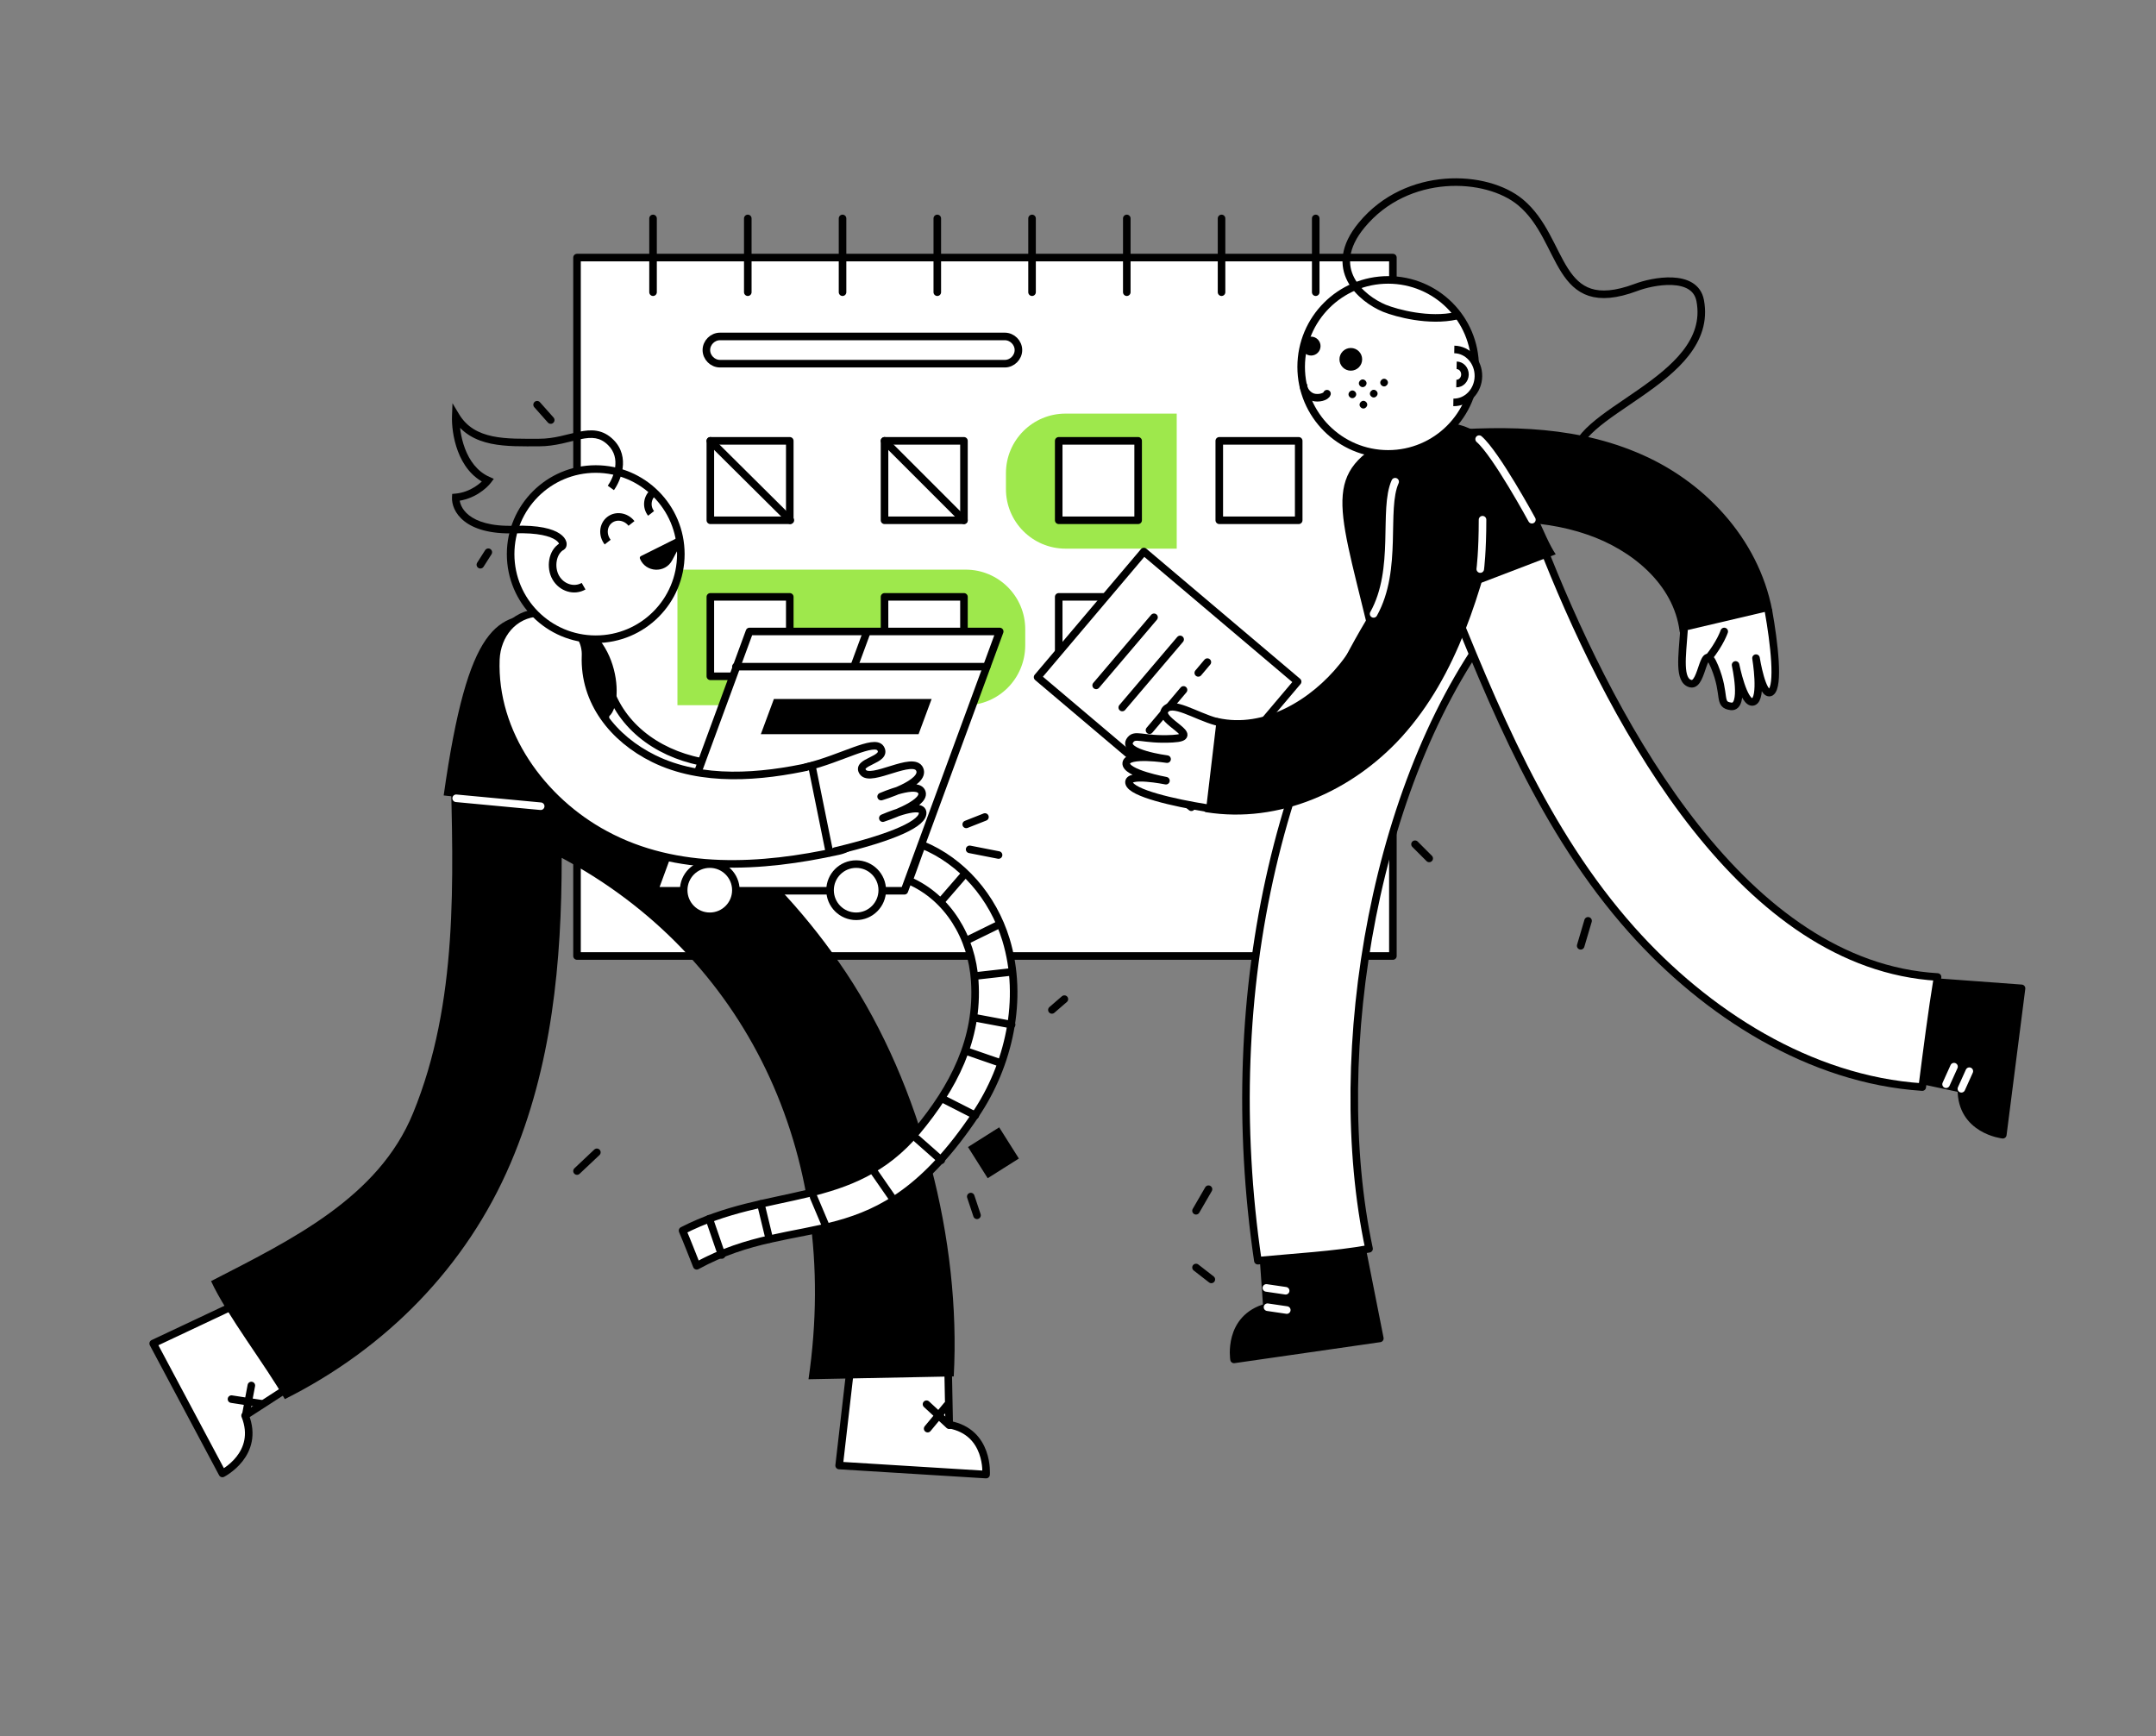 <svg width="570" height="459" viewBox="0 0 570 459" fill="none" xmlns="http://www.w3.org/2000/svg">
<rect x="0" y="0" width="570" height="459" fill="#808080" stroke="none"/>
<path d="M368.25 68.1H152.55V252.75H368.25V68.1Z" fill="white" stroke="black" stroke-width="2" stroke-miterlimit="10" stroke-linecap="round" stroke-linejoin="round"/>
<path d="M300.9 157.8H279.9V178.8H300.9V157.8Z" fill="white" stroke="black" stroke-width="2" stroke-miterlimit="10" stroke-linecap="round" stroke-linejoin="round"/>
<path d="M311.1 145.05H281.7C273 145.05 265.95 138 265.95 129.3V125.1C265.95 116.4 273 109.35 281.7 109.35H311.1V145.05Z" fill="#9EE84C"/>
<path d="M255.3 186.45H179.1V150.6H255.3C264 150.6 271.05 157.65 271.05 166.35V170.55C271.05 179.4 264 186.45 255.3 186.45Z" fill="#9EE84C"/>
<path d="M208.8 116.55H187.8V137.55H208.8V116.55Z" fill="white" stroke="black" stroke-width="2" stroke-miterlimit="10" stroke-linecap="round" stroke-linejoin="round"/>
<path d="M265.65 96.15H190.35C188.4 96.15 186.75 94.5 186.75 92.55C186.75 90.6 188.4 88.95 190.35 88.95H265.65C267.6 88.95 269.25 90.6 269.25 92.55C269.25 94.5 267.6 96.15 265.65 96.15Z" fill="white" stroke="black" stroke-width="2" stroke-miterlimit="10" stroke-linecap="round" stroke-linejoin="round"/>
<path d="M254.85 116.55H233.85V137.55H254.85V116.55Z" fill="white" stroke="black" stroke-width="2" stroke-miterlimit="10" stroke-linecap="round" stroke-linejoin="round"/>
<path d="M300.9 116.55H279.9V137.55H300.9V116.55Z" fill="white" stroke="black" stroke-width="2" stroke-miterlimit="10" stroke-linecap="round" stroke-linejoin="round"/>
<path d="M343.35 116.55H322.35V137.55H343.35V116.55Z" fill="white" stroke="black" stroke-width="2" stroke-miterlimit="10" stroke-linecap="round" stroke-linejoin="round"/>
<path d="M208.8 157.8H187.8V178.8H208.8V157.8Z" fill="white" stroke="black" stroke-width="2" stroke-miterlimit="10" stroke-linecap="round" stroke-linejoin="round"/>
<path d="M254.85 157.8H233.85V178.8H254.85V157.8Z" fill="white" stroke="black" stroke-width="2" stroke-miterlimit="10" stroke-linecap="round" stroke-linejoin="round"/>
<path d="M187.8 116.55L208.95 137.55" stroke="black" stroke-width="2" stroke-miterlimit="10" stroke-linecap="round" stroke-linejoin="round"/>
<path d="M233.85 116.55L254.85 137.55" stroke="black" stroke-width="2" stroke-miterlimit="10" stroke-linecap="round" stroke-linejoin="round"/>
<path d="M172.65 57.75V77.25" stroke="black" stroke-width="2" stroke-miterlimit="10" stroke-linecap="round" stroke-linejoin="round"/>
<path d="M197.7 57.75V77.25" stroke="black" stroke-width="2" stroke-miterlimit="10" stroke-linecap="round" stroke-linejoin="round"/>
<path d="M222.75 57.75V77.25" stroke="black" stroke-width="2" stroke-miterlimit="10" stroke-linecap="round" stroke-linejoin="round"/>
<path d="M247.8 57.75V77.25" stroke="black" stroke-width="2" stroke-miterlimit="10" stroke-linecap="round" stroke-linejoin="round"/>
<path d="M272.85 57.75V77.25" stroke="black" stroke-width="2" stroke-miterlimit="10" stroke-linecap="round" stroke-linejoin="round"/>
<path d="M322.95 57.75V77.25" stroke="black" stroke-width="2" stroke-miterlimit="10" stroke-linecap="round" stroke-linejoin="round"/>
<path d="M297.9 57.75V77.25" stroke="black" stroke-width="2" stroke-miterlimit="10" stroke-linecap="round" stroke-linejoin="round"/>
<path d="M347.85 57.75V77.25" stroke="black" stroke-width="2" stroke-miterlimit="10" stroke-linecap="round" stroke-linejoin="round"/>
<path d="M302.412 145.818L274.315 179.026L314.966 213.42L343.063 180.212L302.412 145.818Z" fill="white" stroke="black" stroke-width="2" stroke-miterlimit="10" stroke-linecap="round" stroke-linejoin="round"/>
<path d="M289.8 181.2L305.1 163.2" stroke="black" stroke-width="2" stroke-miterlimit="10" stroke-linecap="round" stroke-linejoin="round"/>
<path d="M296.7 187.05L312 169.05" stroke="black" stroke-width="2" stroke-miterlimit="10" stroke-linecap="round" stroke-linejoin="round"/>
<path d="M316.8 177.9C317.55 177 318.45 175.95 319.2 175.05L316.8 177.9Z" fill="white"/>
<path d="M316.8 177.9C317.55 177 318.45 175.95 319.2 175.05" stroke="black" stroke-width="2" stroke-miterlimit="10" stroke-linecap="round" stroke-linejoin="round"/>
<path d="M303.9 193.05C306.9 189.45 309.9 186 312.9 182.4L303.9 193.05Z" fill="white"/>
<path d="M303.9 193.05C306.9 189.45 309.9 186 312.9 182.4" stroke="black" stroke-width="2" stroke-miterlimit="10" stroke-linecap="round" stroke-linejoin="round"/>
<path d="M505.95 259.2L534.45 261.3L529.5 300C529.5 300 518.4 298.8 518.55 287.85L503.85 284.7L505.95 259.2Z" fill="black" stroke="black" stroke-width="2" stroke-miterlimit="10" stroke-linecap="round" stroke-linejoin="round"/>
<path d="M518.55 287.85L520.65 283.2" stroke="white" stroke-width="2" stroke-miterlimit="10" stroke-linecap="round" stroke-linejoin="round"/>
<path d="M514.5 286.65L516.6 282" stroke="white" stroke-width="2" stroke-miterlimit="10" stroke-linecap="round" stroke-linejoin="round"/>
<path d="M359.25 325.8L364.8 353.85L326.25 359.4C326.25 359.4 324.45 348.45 334.95 345.6L333.9 330.6L359.25 325.8Z" fill="black" stroke="black" stroke-width="2" stroke-miterlimit="10" stroke-linecap="round" stroke-linejoin="round"/>
<path d="M361.95 330.15C350.85 278.1 363.6 203.85 397.05 162.3C401.7 156.45 402.75 148.35 397.05 142.5C392.1 137.55 382.05 136.65 377.25 142.5C338.1 191.4 322.05 261.9 332.55 333.3C342 332.4 352.8 331.8 361.95 330.15Z" fill="white" stroke="black" stroke-width="2" stroke-miterlimit="10" stroke-linecap="round" stroke-linejoin="round"/>
<path d="M512.25 258.3C461.25 255.3 427.35 193.05 409.05 147.45C406.2 140.4 399.75 135.6 391.8 137.7C385.2 139.5 379.2 147.9 382.05 154.95C394.95 187.05 408.15 219.75 431.4 245.85C451.05 267.9 478.5 285.45 508.2 287.4C509.4 277.95 510.75 267.45 512.25 258.3Z" fill="white" stroke="black" stroke-width="2" stroke-miterlimit="10" stroke-linecap="round" stroke-linejoin="round"/>
<path d="M335.1 345.6L340.2 346.35" stroke="white" stroke-width="2" stroke-miterlimit="10" stroke-linecap="round" stroke-linejoin="round"/>
<path d="M334.8 340.5L339.9 341.25" stroke="white" stroke-width="2" stroke-miterlimit="10" stroke-linecap="round" stroke-linejoin="round"/>
<path d="M432.15 120.45C414.45 113.1 395.25 113.55 376.5 115.2C376.95 122.85 377.4 130.5 377.85 138.15C391.95 136.65 406.65 135.75 420 140.4C431.85 144.45 443.4 153.75 445.05 166.8C445.05 166.8 445.05 166.8 445.2 166.8C452.7 165 460.2 163.2 467.55 161.55C463.95 142.8 449.7 127.65 432.15 120.45Z" fill="black" stroke="black" stroke-width="2" stroke-miterlimit="10" stroke-linecap="round" stroke-linejoin="round"/>
<path d="M445.2 166.8C444.75 173.4 443.7 180 447 180.75C450.3 181.5 450.15 168.6 453.3 176.25C456.45 183.9 454.05 186.3 457.65 186.75C461.4 187.2 458.85 175.8 458.85 175.8C458.85 175.8 460.95 186.3 463.5 185.55C466.05 184.8 464.25 174 464.25 174C464.25 174 465.9 184.35 468.15 183C470.4 181.5 469.05 169.95 467.55 161.55" fill="white"/>
<path d="M445.2 166.8C444.75 173.4 443.7 180 447 180.75C450.3 181.5 450.15 168.6 453.3 176.25C456.45 183.9 454.05 186.3 457.65 186.75C461.4 187.2 458.85 175.8 458.85 175.8C458.85 175.8 460.95 186.3 463.5 185.55C466.05 184.8 464.25 174 464.25 174C464.25 174 465.9 184.35 468.15 183C470.4 181.5 469.05 169.95 467.55 161.55" stroke="black" stroke-width="2" stroke-miterlimit="10" stroke-linecap="round" stroke-linejoin="round"/>
<path d="M370.65 114.3C349.35 124.05 353.25 131.55 361.5 165.6L411.3 146.55C405 137.4 397.65 102 370.65 114.3Z" fill="black"/>
<path d="M373.35 129C369.45 145.05 365.55 162.9 355.05 176.1C347.25 185.85 334.5 193.65 321.75 190.8C321.75 190.8 321.75 190.8 321.75 190.95C320.85 198.6 319.95 206.25 319.05 213.75C337.95 216.75 356.85 208.35 369.75 194.25C384.6 177.9 390.6 156 395.7 135C399.15 120.6 376.8 114.45 373.35 129Z" fill="black" stroke="black" stroke-width="2" stroke-miterlimit="10" stroke-linecap="round" stroke-linejoin="round"/>
<path d="M321.6 190.8C316.05 189.3 309.75 184.95 307.95 187.8C306.15 190.65 318.3 194.85 310.05 195.3C301.8 195.75 300 193.65 298.65 195.9C296.85 199.2 308.55 200.7 308.55 200.7C308.55 200.7 298.05 199.05 297.75 201.75C297.45 204.45 308.25 206.4 308.25 206.4C308.25 206.4 297.9 204.3 298.5 207C299.1 209.7 310.5 212.25 318.9 213.6" fill="white"/>
<path d="M321.6 190.8C316.05 189.3 309.75 184.95 307.95 187.8C306.15 190.65 318.3 194.85 310.05 195.3C301.8 195.75 300 193.65 298.65 195.9C296.85 199.2 308.55 200.7 308.55 200.7C308.55 200.7 298.05 199.05 297.75 201.75C297.45 204.45 308.25 206.4 308.25 206.4C308.25 206.4 297.9 204.3 298.5 207C299.1 209.7 310.5 212.25 318.9 213.6" stroke="black" stroke-width="2" stroke-miterlimit="10" stroke-linecap="round" stroke-linejoin="round"/>
<path d="M451.65 174C454.8 170.1 455.85 166.95 455.85 166.95L451.65 174Z" fill="black"/>
<path d="M451.65 174C454.8 170.1 455.85 166.95 455.85 166.95" stroke="black" stroke-width="2" stroke-miterlimit="10" stroke-linecap="round" stroke-linejoin="round"/>
<path d="M368.85 127.35C365.55 134.7 369.75 150.45 363.15 162.3" stroke="white" stroke-width="2" stroke-miterlimit="10" stroke-linecap="round" stroke-linejoin="round"/>
<path d="M391.95 137.4C391.95 145.95 391.35 150.45 391.35 150.45" stroke="white" stroke-width="2" stroke-miterlimit="10" stroke-linecap="round" stroke-linejoin="round"/>
<path d="M391.05 116.1C395.55 120 405 137.4 405 137.4" stroke="white" stroke-width="2" stroke-miterlimit="10" stroke-linecap="round" stroke-linejoin="round"/>
<circle cx="367" cy="97" r="23" fill="white" stroke="black" stroke-width="2"/>
<path d="M390.86 99.502C390.79 103.367 387.824 106.449 384.235 106.384C380.646 106.319 380.897 92.322 384.487 92.386C388.076 92.451 390.929 95.637 390.86 99.502Z" fill="white"/>
<path d="M384.235 106.384C387.824 106.449 390.79 103.367 390.86 99.502C390.929 95.637 388.076 92.451 384.487 92.386" stroke="black" stroke-width="2"/>
<path d="M385.021 101.404C386.258 101.427 387.281 100.364 387.304 99.032C387.328 97.699 386.345 96.601 385.107 96.579" stroke="black" stroke-width="2"/>
<circle r="1" transform="matrix(-0.684 0.73 0.73 0.684 365.926 101.149)" fill="black"/>
<circle r="1" transform="matrix(-0.684 0.73 0.73 0.684 363.191 104.067)" fill="black"/>
<circle r="1" transform="matrix(-0.684 0.73 0.73 0.684 360.272 101.332)" fill="black"/>
<circle r="1" transform="matrix(-0.684 0.73 0.73 0.684 360.456 106.986)" fill="black"/>
<circle r="1" transform="matrix(-0.684 0.73 0.73 0.684 357.537 104.251)" fill="black"/>
<path d="M350.827 104.081C350.574 104.912 348.586 105.445 347.124 105C345.661 104.555 344.624 103 344.624 102" stroke="black" stroke-width="2" stroke-miterlimit="10" stroke-linecap="round" stroke-linejoin="round"/>
<circle cx="357.124" cy="95" r="3" fill="black"/>
<circle cx="346.624" cy="91.5" r="2.5" fill="black"/>
<path d="M240.45 199.2C237.15 193.2 230.25 192 224.4 194.55C211.8 200.1 196.8 204.45 183 200.85C171.45 197.85 162 189.75 160.05 177.75C159 171.45 151.65 167.7 145.8 169.05C139.2 170.7 136.05 177 137.1 183.3C140.25 202.65 156.45 217.5 174.6 223.05C195.15 229.2 216.75 223.65 235.8 215.25C241.8 212.7 243.45 204.45 240.45 199.2Z" fill="white" stroke="black" stroke-width="2" stroke-miterlimit="10" stroke-linecap="round" stroke-linejoin="round"/>
<path d="M66.6 342.9L40.5 355.2L58.8 389.55C58.8 389.55 68.85 384.45 64.8 374.25L77.55 366L66.6 342.9Z" fill="white" stroke="black" stroke-width="2" stroke-miterlimit="10" stroke-linecap="round" stroke-linejoin="round"/>
<path d="M64.95 374.25L66.45 366.3" stroke="black" stroke-width="2" stroke-miterlimit="10" stroke-linecap="round" stroke-linejoin="round"/>
<path d="M61.2 369.9L69 371.1" stroke="black" stroke-width="2" stroke-miterlimit="10" stroke-linecap="round" stroke-linejoin="round"/>
<path d="M225.15 358.8L221.85 387.45L260.7 389.85C260.7 389.85 261.6 378.6 250.95 376.65L250.65 361.5L225.15 358.8Z" fill="white" stroke="black" stroke-width="2" stroke-miterlimit="10" stroke-linecap="round" stroke-linejoin="round"/>
<path d="M250.95 376.8L244.95 371.25" stroke="black" stroke-width="2" stroke-miterlimit="10" stroke-linecap="round" stroke-linejoin="round"/>
<path d="M213.75 364.65L252.15 363.9C254.1 328.05 243.6 287.1 223.65 257.1C204.45 228.3 177.3 206.7 145.65 193.35C138.45 183.45 118.8 186 119.1 201.6C119.85 232.5 121.2 265.05 109.2 294.3C100.05 316.65 77.1 327.75 55.8 338.7C59.85 347.55 70.5 361.35 75.3 369.9C102 356.55 123.3 334.95 135 307.5C145.95 281.85 148.5 254.4 148.5 226.8C196.5 252.45 222.6 304.2 213.75 364.65Z" fill="black"/>
<path d="M245.25 377.7L250.35 371.55" stroke="black" stroke-width="2" stroke-miterlimit="10" stroke-linecap="round" stroke-linejoin="round"/>
<path d="M144.45 162.45C131.55 162.15 123.75 164.55 117.3 210.3L157.05 214.8C157.05 214.8 159.45 201 161.1 189.3C165.45 185.55 163.5 162.9 144.45 162.45Z" fill="black"/>
<path d="M120.6 211.05L142.95 213.15" stroke="white" stroke-width="2" stroke-miterlimit="10" stroke-linecap="round" stroke-linejoin="round"/>
<path d="M239.1 235.5H172.95L198.15 166.95H264.3L239.1 235.5Z" fill="white" stroke="black" stroke-width="2" stroke-miterlimit="10" stroke-linecap="round" stroke-linejoin="round"/>
<path d="M242.85 194.1H201.15L204.6 184.8H246.3L242.85 194.1Z" fill="black"/>
<path d="M225.9 175.95L229.05 167.4" stroke="black" stroke-width="2" stroke-miterlimit="10" stroke-linecap="round" stroke-linejoin="round"/>
<path d="M194.55 176.25C195 176.25 260.85 176.25 260.85 176.25H194.55Z" fill="white"/>
<path d="M194.55 176.25C195 176.25 260.85 176.25 260.85 176.25" stroke="black" stroke-width="2" stroke-miterlimit="10" stroke-linecap="round" stroke-linejoin="round"/>
<path d="M187.65 242.25C191.461 242.25 194.55 239.161 194.55 235.35C194.55 231.539 191.461 228.45 187.65 228.45C183.839 228.45 180.75 231.539 180.75 235.35C180.75 239.161 183.839 242.25 187.65 242.25Z" fill="white" stroke="black" stroke-width="2" stroke-miterlimit="10" stroke-linecap="round" stroke-linejoin="round"/>
<path d="M226.35 242.25C230.161 242.25 233.25 239.161 233.25 235.35C233.25 231.539 230.161 228.45 226.35 228.45C222.539 228.45 219.45 231.539 219.45 235.35C219.45 239.161 222.539 242.25 226.35 242.25Z" fill="white" stroke="black" stroke-width="2" stroke-miterlimit="10" stroke-linecap="round" stroke-linejoin="round"/>
<path d="M265.95 248.4C262.5 237.15 254.4 227.7 243.75 223.35C242.55 226.5 241.5 229.65 240.3 232.8C250.65 237.3 256.95 247.8 257.7 259.35C258.75 274.8 252 287.55 242.4 299.1C225.15 319.65 203.25 313.65 180.45 325.35C181.8 328.5 183 331.65 184.2 334.65C211.65 319.65 231.75 333.75 257.85 294.75C266.7 281.7 270.75 264.15 265.95 248.4Z" fill="white" stroke="black" stroke-width="2" stroke-miterlimit="10" stroke-linecap="round" stroke-linejoin="round"/>
<path d="M187.5 322.2L190.8 331.8" stroke="black" stroke-width="2" stroke-miterlimit="10" stroke-linecap="round" stroke-linejoin="round"/>
<path d="M215.1 316.5L218.4 324.3" stroke="black" stroke-width="2" stroke-miterlimit="10" stroke-linecap="round" stroke-linejoin="round"/>
<path d="M201.15 318.3L203.4 327.6" stroke="black" stroke-width="2" stroke-miterlimit="10" stroke-linecap="round" stroke-linejoin="round"/>
<path d="M230.55 309L237 318.3" stroke="black" stroke-width="2" stroke-miterlimit="10" stroke-linecap="round" stroke-linejoin="round"/>
<path d="M242.4 301.05L248.85 306.75" stroke="black" stroke-width="2" stroke-miterlimit="10" stroke-linecap="round" stroke-linejoin="round"/>
<path d="M249.6 290.7L257.85 294.9" stroke="black" stroke-width="2" stroke-miterlimit="10" stroke-linecap="round" stroke-linejoin="round"/>
<path d="M256.05 278.1L263.85 280.8" stroke="black" stroke-width="2" stroke-miterlimit="10" stroke-linecap="round" stroke-linejoin="round"/>
<path d="M257.85 269.1L267.45 270.9" stroke="black" stroke-width="2" stroke-miterlimit="10" stroke-linecap="round" stroke-linejoin="round"/>
<path d="M258.15 258L267.45 256.95" stroke="black" stroke-width="2" stroke-miterlimit="10" stroke-linecap="round" stroke-linejoin="round"/>
<path d="M256.05 248.4L264.3 244.35" stroke="black" stroke-width="2" stroke-miterlimit="10" stroke-linecap="round" stroke-linejoin="round"/>
<path d="M249.15 237.9L255 231.15" stroke="black" stroke-width="2" stroke-miterlimit="10" stroke-linecap="round" stroke-linejoin="round"/>
<path d="M229.5 210.15C227.4 203.55 220.95 201.15 214.65 202.5C201.15 205.5 185.55 206.85 172.8 200.55C162.15 195.3 154.35 185.55 154.8 173.4C155.1 166.95 148.5 161.85 142.5 162C135.75 162.3 131.4 167.85 131.1 174.3C130.35 193.8 143.25 211.65 160.05 220.65C178.95 230.85 201.3 229.5 221.7 225C228 223.65 231.3 215.85 229.5 210.15Z" fill="white" stroke="black" stroke-width="2" stroke-miterlimit="10" stroke-linecap="round" stroke-linejoin="round"/>
<path d="M213.15 202.8C222.45 200.55 231.15 195.3 232.8 197.85C234.75 201 226.05 201.3 228.15 204.15C230.25 207 241.5 199.65 243.15 203.4C244.8 207.15 232.95 210.6 232.95 210.6C232.95 210.6 242.85 206.25 243.75 209.55C244.65 212.7 233.4 216.3 233.4 216.3C233.4 216.3 243.3 211.95 243.9 214.65C244.5 217.65 235.95 221.4 220.8 225" fill="white"/>
<path d="M213.15 202.8C222.45 200.55 231.15 195.3 232.8 197.85C234.75 201 226.05 201.3 228.15 204.15C230.25 207 241.5 199.65 243.15 203.4C244.8 207.15 232.95 210.6 232.95 210.6C232.95 210.6 242.85 206.25 243.75 209.55C244.65 212.7 233.4 216.3 233.4 216.3C233.4 216.3 243.3 211.95 243.9 214.65C244.5 217.65 235.95 221.4 220.8 225" stroke="black" stroke-width="2" stroke-miterlimit="10" stroke-linecap="round" stroke-linejoin="round"/>
<path d="M214.65 202.5L219.3 225.45" stroke="black" stroke-width="2" stroke-miterlimit="10" stroke-linecap="round" stroke-linejoin="round"/>
<path d="M269.368 306.291L264.162 298.047L255.918 303.254L261.124 311.497L269.368 306.291Z" fill="black"/>
<path d="M278.1 267L281.4 264.15" stroke="black" stroke-width="2" stroke-miterlimit="10" stroke-linecap="round" stroke-linejoin="round"/>
<path d="M256.65 316.35L258.3 321.3" stroke="black" stroke-width="2" stroke-miterlimit="10" stroke-linecap="round" stroke-linejoin="round"/>
<path d="M319.5 314.4L316.2 320.1" stroke="black" stroke-width="2" stroke-miterlimit="10" stroke-linecap="round" stroke-linejoin="round"/>
<path d="M157.8 304.65L152.55 309.6" stroke="black" stroke-width="2" stroke-miterlimit="10" stroke-linecap="round" stroke-linejoin="round"/>
<path d="M316.2 335.1L320.25 338.25" stroke="black" stroke-width="2" stroke-miterlimit="10" stroke-linecap="round" stroke-linejoin="round"/>
<path d="M256.35 224.55L264 226.05" stroke="black" stroke-width="2" stroke-miterlimit="10" stroke-linecap="round" stroke-linejoin="round"/>
<path d="M255.45 217.95L260.4 216" stroke="black" stroke-width="2" stroke-miterlimit="10" stroke-linecap="round" stroke-linejoin="round"/>
<path d="M142 107L145.6 111.05" stroke="black" stroke-width="2" stroke-miterlimit="10" stroke-linecap="round" stroke-linejoin="round"/>
<path d="M129.1 146L127 149.3" stroke="black" stroke-width="2" stroke-miterlimit="10" stroke-linecap="round" stroke-linejoin="round"/>
<path d="M419.85 243.45L417.9 250.05" stroke="black" stroke-width="2" stroke-miterlimit="10" stroke-linecap="round" stroke-linejoin="round"/>
<path d="M374.1 223.2L377.85 226.95" stroke="black" stroke-width="2" stroke-miterlimit="10" stroke-linecap="round" stroke-linejoin="round"/>
<circle cx="157.5" cy="146.5" r="22.5" fill="white" stroke="black" stroke-width="2"/>
<path d="M166.951 138.386C165.485 136.516 162.887 136.105 161.148 137.467C159.41 138.83 159.188 141.451 160.654 143.321" stroke="black" stroke-width="2"/>
<path d="M172.131 135.733C170.768 133.994 171.073 131.48 172.811 130.117" stroke="black" stroke-width="2"/>
<path d="M180.309 143.242L177.718 148.118C175.843 151.649 170.701 151.393 169.185 147.694C169.081 147.44 169.19 147.149 169.436 147.026L179.229 142.135C179.936 141.781 180.68 142.544 180.309 143.242Z" fill="black"/>
<path d="M120.5 110L121.357 109.486L119.63 106.606L119.501 109.962L120.5 110ZM129 127L129.8 127.6L130.553 126.596L129.406 126.086L129 127ZM120.5 131.5L120.409 130.504L119.549 130.582L119.502 131.445L120.5 131.5ZM148.053 143.606C147.559 143.853 147.359 144.453 147.606 144.947C147.853 145.441 148.453 145.641 148.947 145.394L148.053 143.606ZM162.314 129.581C163.221 128.311 164.299 126.159 164.616 123.756C164.938 121.322 164.48 118.566 162.207 116.293L160.793 117.707C162.52 119.434 162.895 121.512 162.634 123.494C162.368 125.508 161.445 127.356 160.686 128.419L162.314 129.581ZM162.207 116.293C160.82 114.906 159.354 114.177 157.788 113.905C156.252 113.639 154.685 113.824 153.113 114.145C149.881 114.805 146.617 116 142.5 116V118C146.883 118 150.619 116.695 153.512 116.105C155.002 115.801 156.279 115.673 157.446 115.876C158.583 116.073 159.68 116.594 160.793 117.707L162.207 116.293ZM142.5 116C138.193 116 133.952 116.119 130.205 115.334C126.513 114.56 123.423 112.928 121.357 109.486L119.642 110.514C122.077 114.572 125.737 116.44 129.795 117.291C133.798 118.131 138.306 118 142.5 118V116ZM119.501 109.962C119.413 112.24 119.752 115.825 121.052 119.277C122.352 122.731 124.663 126.167 128.594 127.914L129.406 126.086C126.137 124.633 124.114 121.736 122.923 118.573C121.732 115.408 121.42 112.094 121.499 110.038L119.501 109.962ZM128.2 126.4C127.323 127.569 124.458 130.136 120.409 130.504L120.591 132.496C125.342 132.064 128.677 129.097 129.8 127.6L128.2 126.4ZM119.502 131.445C119.4 133.279 120.224 135.816 122.77 137.812C125.312 139.804 129.488 141.204 136.031 141L135.969 139C129.712 139.196 126.055 137.846 124.004 136.238C121.959 134.634 121.434 132.721 121.498 131.555L119.502 131.445ZM136.031 141C142.359 140.802 145.477 141.805 146.866 142.742C147.554 143.205 147.755 143.607 147.801 143.783C147.866 144.028 147.701 143.781 148.053 143.606L148.947 145.394C149.799 144.969 149.922 143.984 149.736 143.276C149.532 142.499 148.946 141.732 147.984 141.083C146.073 139.795 142.441 138.798 135.969 139L136.031 141Z" fill="black"/>
<path d="M154.287 154.977C151.787 156.421 148.5 155.408 146.946 152.716C145.392 150.024 146 145.943 148.5 144.5" stroke="black" stroke-width="2"/>
<path d="M416.5 122C414 109 453.5 101 449.5 79.5C448.125 72.111 436.833 74.333 432.5 76C411 84 413.963 63.469 402 53.5C393 46 372 45 360 59.5C350.4 71.1 360 79 366 81.5C369.333 82.833 377.8 85.1 385 83.5" stroke="black" stroke-width="2"/>
</svg>
